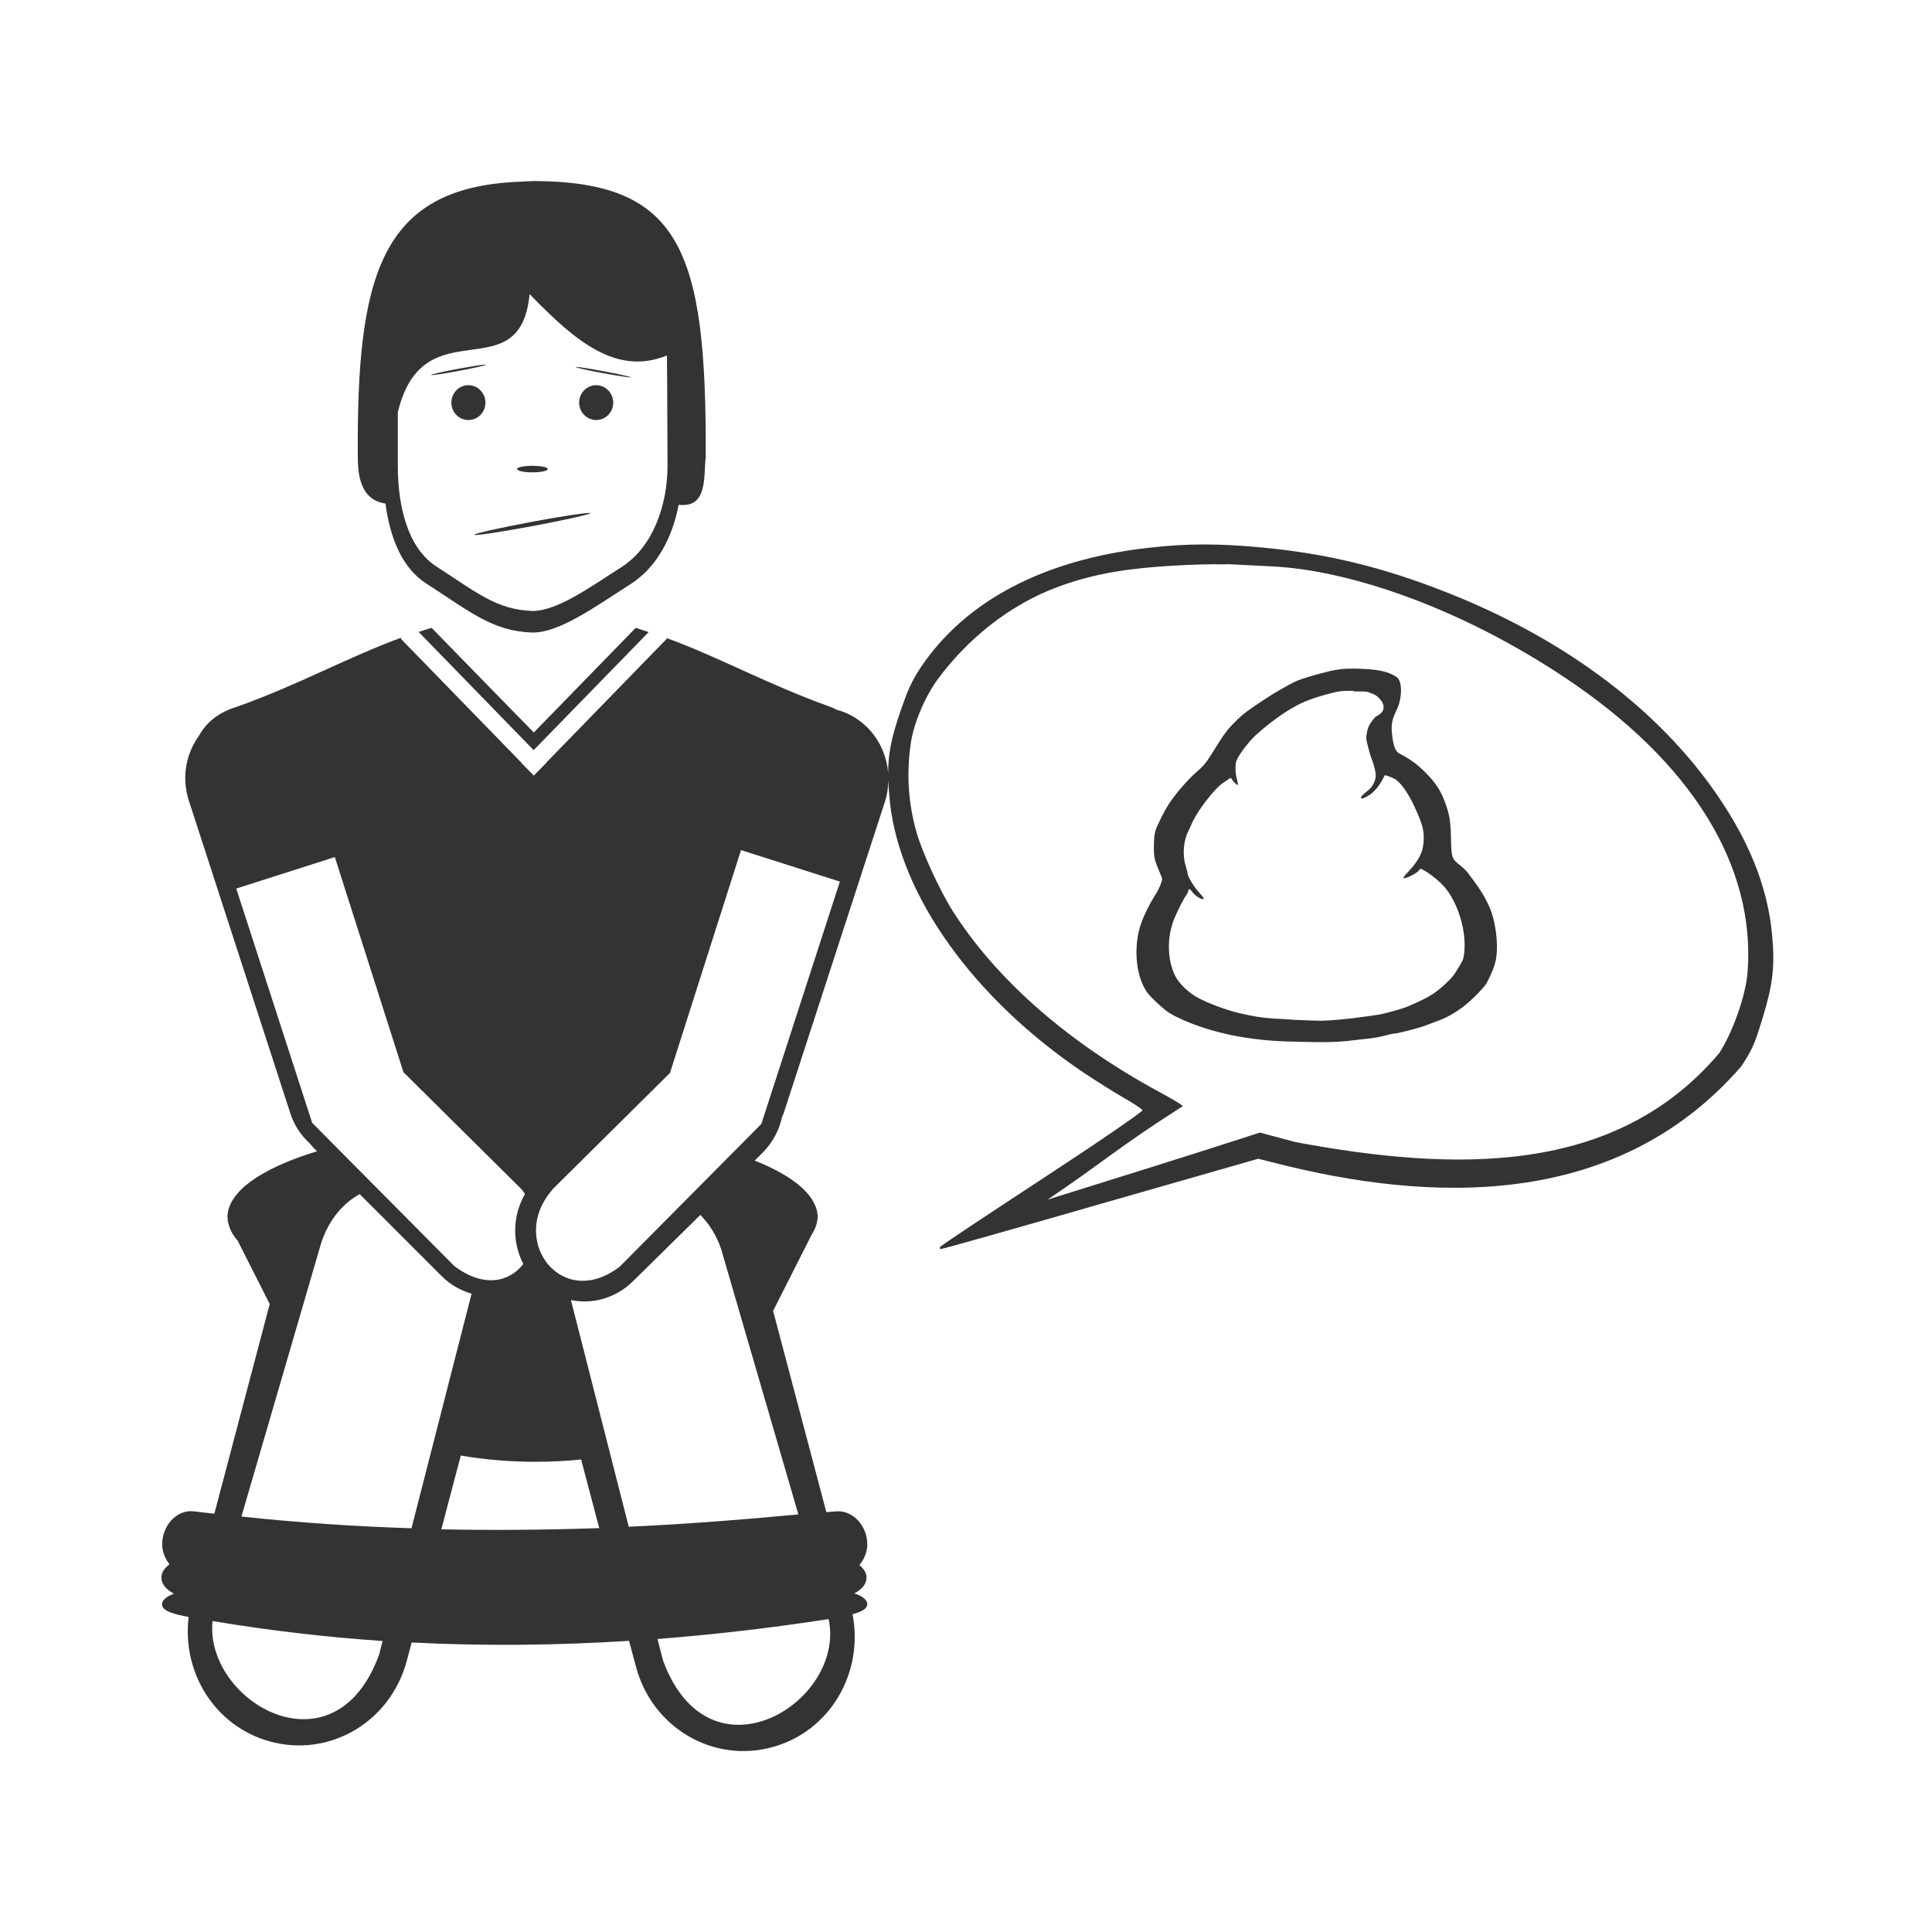 <?xml version="1.0" encoding="UTF-8" standalone="no"?>
<!-- Created with Inkscape (http://www.inkscape.org/) -->
<svg id="svg8" xmlns:rdf="http://www.w3.org/1999/02/22-rdf-syntax-ns#" xmlns="http://www.w3.org/2000/svg" xmlns:osb="http://www.openswatchbook.org/uri/2009/osb" height="48" width="48" version="1.1" xmlns:cc="http://creativecommons.org/ns#" viewBox="0 0 12.7 12.7" xmlns:dc="http://purl.org/dc/elements/1.1/">
 <title id="title4753">UIO-icon</title>
 <g id="layer1" transform="translate(0,-284.3)" fill="#333">
  <path id="path4892" d="m3.497 285.49v0.001c-0.032 0-0.06 0.003-0.09 0.004-0.915 0.039-1.063 0.633-1.055 1.812 0.001 0.082 0.004 0.279 0.182 0.303 0.029 0.223 0.108 0.423 0.267 0.525 0.294 0.19 0.44 0.315 0.699 0.323 0.177 0.001 0.404-0.164 0.649-0.321 0.166-0.107 0.271-0.301 0.312-0.519 0.194 0.024 0.163-0.19 0.178-0.312 0.006-1.363-0.163-1.815-1.139-1.816-0.001-0-0.003 0-0.004 0zm-0.015 0.744c0.302 0.311 0.569 0.537 0.902 0.403 0.003 0.241 0.002 0.481 0.004 0.722 0 0.271-0.101 0.539-0.3 0.667-0.221 0.142-0.427 0.29-0.587 0.29-0.234-0.007-0.366-0.12-0.632-0.292-0.188-0.121-0.254-0.392-0.254-0.664v-0.35c0.169-0.701 0.803-0.132 0.866-0.775zm-0.291 0.462-0.003 0.001c-0.019 0-0.092 0.012-0.175 0.027-0.097 0.018-0.176 0.036-0.179 0.04l0.001 0.001c0.006 0.003 0.085-0.009 0.181-0.027 0.097-0.018 0.176-0.036 0.179-0.04 0.001-0.001-0-0.001-0.004-0.001zm0.594 0.015c-0.001 0-0.001 0-0.001 0.001 0 0 0.001 0.001 0.001 0.001 0.002 0.004 0.081 0.022 0.179 0.04 0.103 0.019 0.186 0.031 0.182 0.027-0.003-0.004-0.082-0.022-0.179-0.04-0.086-0.016-0.161-0.028-0.179-0.028-0.001-0-0.002-0-0.002-1e-7zm-0.706 0.121c-0.062 0-0.112 0.052-0.112 0.115 0 0.063 0.05 0.114 0.112 0.114 0.062 0 0.112-0.051 0.112-0.114 0-0.063-0.05-0.115-0.112-0.115zm0.84 0c-0.062-0-0.112 0.051-0.112 0.115 0 0.063 0.051 0.114 0.112 0.114 0.062 0 0.112-0.051 0.112-0.114 0-0.063-0.05-0.115-0.112-0.115zm-0.427 0.53c-0.053 0.001-0.093 0.01-0.093 0.021-0.001 0.012 0.044 0.022 0.101 0.022 0.057-0 0.102-0.01 0.101-0.022 0-0.012-0.045-0.021-0.101-0.021-0.002-0-0.005-0-0.007 0zm0.383 0.31c-0.032-0.001-0.192 0.023-0.378 0.058-0.209 0.039-0.378 0.077-0.379 0.085-0.004 0.009 0.17-0.017 0.384-0.057 0.209-0.039 0.378-0.077 0.379-0.085 0.001-0.001-0.002-0.001-0.006-0.002zm4.035 0.207c-0.117 0-0.23 0.007-0.361 0.022-0.686 0.077-1.203 0.348-1.497 0.787-0.058 0.088-0.083 0.142-0.138 0.302-0.053 0.156-0.075 0.262-0.076 0.389-0.015-0.182-0.132-0.345-0.312-0.406-0.006-0.002-0.012-0.002-0.018-0.004-0.018-0.007-0.031-0.017-0.051-0.023-0.406-0.145-0.725-0.324-1.078-0.453l0.005 0.005-0.794 0.816 0.001 0.001-0.082 0.083-0.082-0.083 0.001-0.001-0.794-0.816 0.005-0.007c-0.353 0.129-0.672 0.309-1.079 0.454-0.133 0.04-0.207 0.111-0.252 0.191-0.086 0.119-0.116 0.277-0.066 0.429l0.667 2.055c0.026 0.081 0.073 0.147 0.131 0.2 0.005 0.006 0.01 0.013 0.016 0.02l0.028 0.028c-0.376 0.114-0.589 0.27-0.589 0.434 0.001 0.008 0.002 0.016 0.003 0.023l-0.003-0.002 0.005 0.011c0.007 0.041 0.028 0.082 0.062 0.121l0.211 0.417-0.364 1.378c-0.044-0.005-0.089-0.009-0.133-0.015-0.116-0.015-0.21 0.096-0.21 0.216 0 0.051 0.02 0.095 0.048 0.132-0.032 0.024-0.053 0.053-0.053 0.087 0 0.044 0.034 0.081 0.083 0.106-0.047 0.017-0.079 0.041-0.079 0.07 0 0.045 0.079 0.065 0.175 0.083-0.045 0.367 0.174 0.719 0.533 0.818 0.392 0.109 0.794-0.127 0.901-0.53l0.032-0.12c0.482 0.024 0.958 0.019 1.429-0.011l0.045 0.168c0.106 0.403 0.508 0.639 0.9 0.53 0.376-0.104 0.599-0.487 0.524-0.873 0.055-0.015 0.097-0.034 0.097-0.066 0-0.03-0.035-0.055-0.085-0.071 0.048-0.025 0.08-0.061 0.08-0.104 0-0.031-0.019-0.059-0.047-0.082 0.031-0.038 0.052-0.084 0.052-0.137 0-0.119-0.094-0.228-0.21-0.216-0.02 0.002-0.04 0.003-0.059 0.005l-0.35-1.323 0.254-0.502c0.024-0.037 0.037-0.076 0.039-0.114-0.001-0.135-0.147-0.266-0.414-0.372l0.053-0.053c0.066-0.066 0.108-0.148 0.127-0.234 0.002-0.006 0.006-0.013 0.009-0.02l0.668-2.055c0.015-0.045 0.02-0.091 0.021-0.136 0.002 0.044 0.006 0.09 0.011 0.144 0.068 0.616 0.551 1.289 1.272 1.775 0.084 0.056 0.203 0.131 0.266 0.167 0.063 0.036 0.118 0.072 0.122 0.081 0.004 0.008-0.293 0.212-0.66 0.452-0.367 0.24-0.669 0.441-0.671 0.447v0.001c-0.002 0.006-0.001 0.011 0.004 0.013 0.004 0.002 0.476-0.131 1.048-0.296l1.04-0.298 0.119 0.03c0.989 0.251 2.225 0.319 3.056-0.637 0.073-0.112 0.087-0.143 0.141-0.32 0.067-0.219 0.081-0.338 0.062-0.543-0.03-0.33-0.163-0.65-0.407-0.986-0.39-0.536-0.989-0.974-1.732-1.267-0.42-0.166-0.787-0.255-1.214-0.295-0.146-0.014-0.267-0.02-0.384-0.02zm0.152 0.129 0.296 0.015c0.501 0.023 1.229 0.265 1.927 0.73 0.839 0.558 1.254 1.24 1.203 1.934-0.012 0.164-0.103 0.408-0.187 0.536-0.682 0.806-1.734 0.78-2.783 0.585l-0.236-0.063c-0.534 0.173-0.89 0.282-1.396 0.441 0.361-0.243 0.467-0.346 0.888-0.614-0-0.013-0.16-0.097-0.215-0.128-0.576-0.323-1.019-0.721-1.296-1.155-0.084-0.132-0.201-0.387-0.238-0.517-0.057-0.199-0.066-0.393-0.038-0.585 0.02-0.14 0.098-0.314 0.178-0.423 0.185-0.251 0.463-0.488 0.797-0.609 0.246-0.09 0.471-0.12 0.755-0.137 0.107-0.006 0.237-0.011 0.346-0.008zm-5.225 0.419c-0.029 0.008-0.057 0.018-0.085 0.027l0.756 0.777 0.756-0.776c-0.029-0.009-0.056-0.019-0.085-0.028l-0.67 0.688-0.09-0.092-0.181-0.185zm6.026 0.267v0.001c-0.042 0.002-0.08 0.007-0.115 0.015-0.092 0.022-0.192 0.051-0.228 0.068-0.047 0.021-0.151 0.081-0.213 0.123-0.106 0.07-0.134 0.091-0.172 0.128-0.07 0.069-0.076 0.076-0.183 0.247-0.025 0.04-0.043 0.061-0.089 0.101-0.054 0.047-0.127 0.131-0.173 0.198-0.032 0.047-0.084 0.149-0.095 0.187-0.007 0.024-0.01 0.056-0.01 0.105 0 0.073 0.003 0.086 0.046 0.186 0.011 0.026 0.011 0.026-0.002 0.062-0.007 0.02-0.026 0.055-0.041 0.078-0.03 0.047-0.067 0.121-0.085 0.172-0.049 0.133-0.042 0.312 0.017 0.424 0.02 0.038 0.034 0.054 0.088 0.105 0.053 0.049 0.073 0.064 0.119 0.087 0.195 0.098 0.452 0.156 0.73 0.165 0.162 0.005 0.27 0.006 0.335 0.002 0.038-0.002 0.087-0.007 0.109-0.01 0.022-0.003 0.066-0.008 0.097-0.011 0.031-0.003 0.078-0.012 0.104-0.019 0.026-0.007 0.052-0.013 0.058-0.013 0.024-0 0.172-0.038 0.217-0.056 0.027-0.011 0.066-0.025 0.087-0.033 0.048-0.018 0.097-0.046 0.145-0.081 0.055-0.04 0.147-0.132 0.164-0.164 0.032-0.059 0.055-0.12 0.061-0.156 0.017-0.107-0.003-0.256-0.047-0.351-0.033-0.071-0.063-0.118-0.141-0.22-0.009-0.011-0.03-0.032-0.047-0.045-0.056-0.044-0.058-0.051-0.061-0.175-0.002-0.116-0.009-0.157-0.039-0.24-0.023-0.064-0.053-0.114-0.103-0.169-0.062-0.068-0.117-0.111-0.196-0.151-0.024-0.012-0.038-0.042-0.046-0.1-0.012-0.085-0.007-0.119 0.028-0.19 0.026-0.051 0.035-0.135 0.021-0.178-0.008-0.024-0.014-0.031-0.036-0.044-0.041-0.024-0.09-0.036-0.169-0.043-0.047-0.003-0.092-0.005-0.134-0.003zm0.035 0.151c0.087-0 0.09 0 0.119 0.014 0.032 0.002 0.142 0.099 0.027 0.151-0.039 0.042-0.053 0.068-0.06 0.113-0.004 0.023-0.004 0.036 0.002 0.059 0.004 0.016 0.011 0.041 0.014 0.054 0.003 0.014 0.011 0.038 0.017 0.054 0.018 0.045 0.029 0.096 0.026 0.119-0.004 0.029-0.023 0.065-0.043 0.081-0.04 0.031-0.059 0.05-0.053 0.056 0.007 0.007 0.021 0.001 0.059-0.023 0.028-0.018 0.061-0.059 0.082-0.099 0.007-0.014 0.013-0.026 0.014-0.027 0.004-0.004 0.057 0.016 0.074 0.028 0.044 0.032 0.094 0.11 0.14 0.217 0.034 0.079 0.043 0.115 0.043 0.166-0 0.087-0.028 0.145-0.108 0.229-0.016 0.017-0.028 0.033-0.026 0.035 0.008 0.008 0.08-0.026 0.097-0.045l0.016-0.017 0.019 0.009c0.029 0.015 0.073 0.048 0.112 0.084 0.101 0.093 0.171 0.294 0.157 0.452-0.004 0.042-0.006 0.051-0.026 0.084-0.041 0.07-0.051 0.084-0.097 0.127-0.072 0.067-0.116 0.094-0.254 0.152-0.031 0.013-0.153 0.047-0.187 0.052-0.02 0.003-0.06 0.009-0.091 0.013-0.103 0.015-0.227 0.026-0.283 0.027-0.031 0-0.121-0.003-0.2-0.007l0.001-0.001c-0.181-0.009-0.216-0.013-0.35-0.044-0.07-0.016-0.183-0.058-0.255-0.094-0.064-0.032-0.133-0.096-0.159-0.149-0.055-0.111-0.055-0.268 0-0.39 0.027-0.061 0.059-0.123 0.071-0.137 0.006-0.008 0.012-0.02 0.014-0.028 0.004-0.022 0.01-0.02 0.028 0.004 0.022 0.03 0.075 0.059 0.075 0.041 0-0.003-0.013-0.019-0.029-0.036-0.031-0.032-0.077-0.107-0.077-0.125 2e-9 -0.006-0.006-0.029-0.013-0.052-0.022-0.071-0.015-0.165 0.017-0.227 0.005-0.011 0.015-0.032 0.021-0.046 0.033-0.082 0.15-0.235 0.21-0.274 0.014-0.009 0.03-0.02 0.037-0.025 0.011-0.008 0.012-0.008 0.017 0 0.009 0.016 0.036 0.043 0.04 0.04 0.003-0.001-0-0.018-0.005-0.036-0.01-0.036-0.013-0.092-0.005-0.119 0.009-0.032 0.08-0.128 0.126-0.17 0.056-0.052 0.137-0.115 0.2-0.155 0.093-0.06 0.161-0.088 0.297-0.123 0.059-0.015 0.068-0.016 0.151-0.016zm-4.027 1.043 0.65 0.207-0.516 1.592-0.013 0.014-0.106 0.107-0.813 0.819c-0.19 0.145-0.37 0.103-0.47-0.015-0.005-0.005-0.008-0.012-0.013-0.017-0.089-0.121-0.1-0.309 0.035-0.467l0.001-0.001c0.002-0.002 0.003-0.006 0.005-0.008l0.773-0.766zm-2.67 0.046 0.451 1.414 0.773 0.766c0.011 0.012 0.018 0.023 0.026 0.035-0.082 0.141-0.086 0.315-0.011 0.46-0.092 0.119-0.262 0.159-0.455 0.012l-0.933-0.94-0.499-1.54zm0.164 2.216 0.541 0.541c0.056 0.056 0.124 0.093 0.194 0.113l-0.395 1.542c-0.373-0.012-0.745-0.037-1.118-0.077l0.523-1.794c0.052-0.161 0.146-0.265 0.255-0.326zm2.239 0.136c0.056 0.059 0.105 0.13 0.137 0.227l0.507 1.742c-0.372 0.035-0.743 0.064-1.115 0.081l-0.38-1.49c0.142 0.029 0.295-0.012 0.408-0.124zm-1.575 1.582c0.158 0.027 0.323 0.041 0.49 0.041 0.101-0 0.202-0.005 0.301-0.015l0.119 0.451c-0.346 0.012-0.692 0.015-1.038 0.008zm2.418 1.075c0.116 0.546-0.785 1.103-1.089 0.271l-0.036-0.14c0.378-0.03 0.752-0.073 1.124-0.131zm-4.049 0.013c0.376 0.063 0.749 0.106 1.117 0.131l-0.023 0.09c-0.294 0.807-1.148 0.308-1.095-0.221z"/>
 </g>
</svg>
